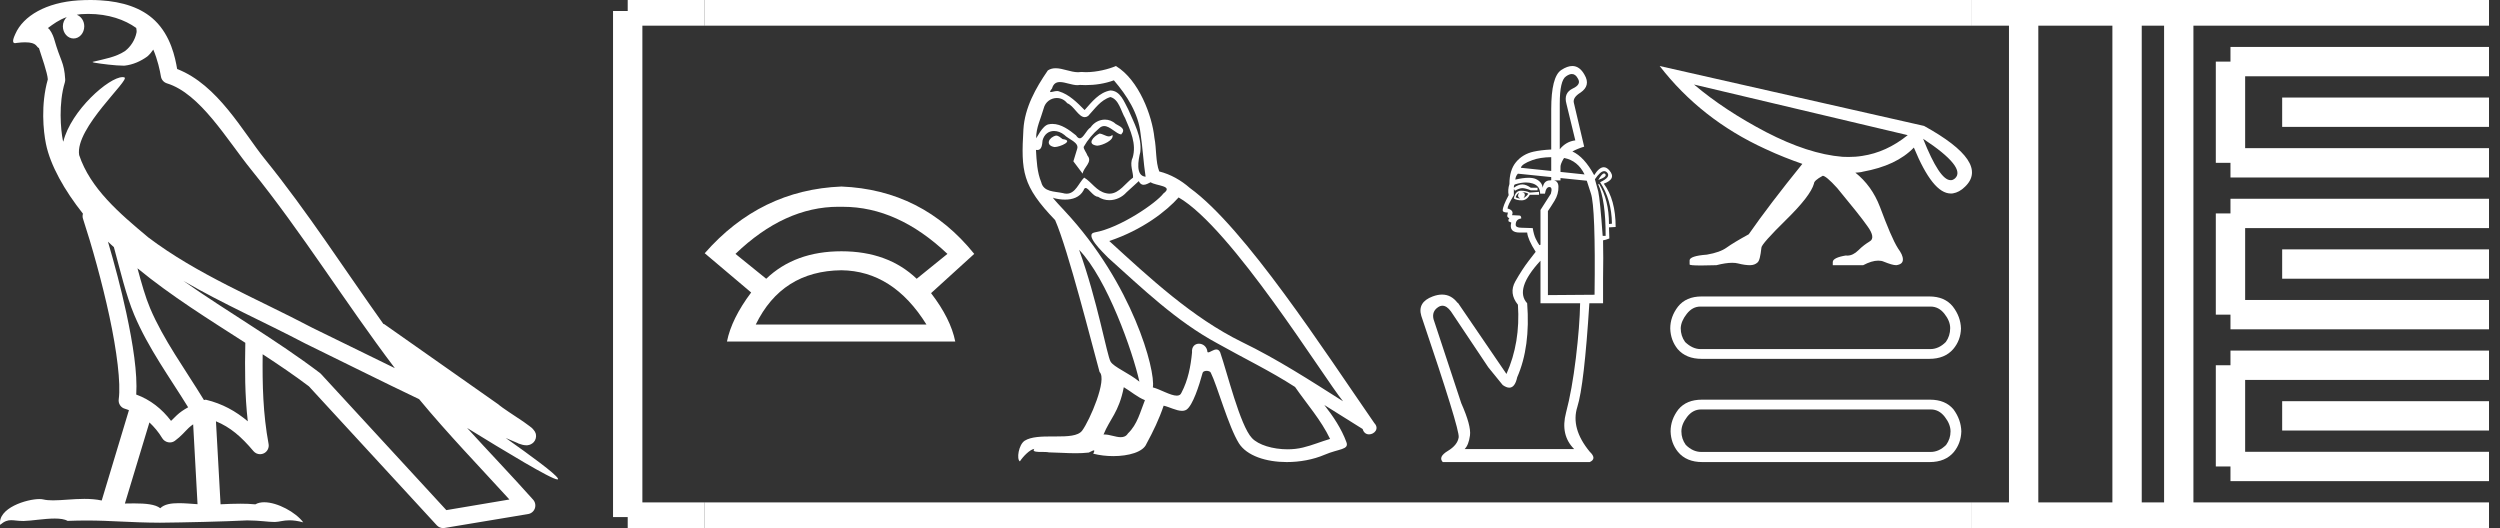 <?xml version="1.0" encoding="UTF-8" standalone="no"?>
<svg
   width="85.215"
   height="18.0"
   version="1.1"
   id="svg58"
   sodipodi:docname="khaemmaatseshemtawy.svg"
   inkscape:version="1.1.1 (3bf5ae0d25, 2021-09-20)"
   xmlns:inkscape="http://www.inkscape.org/namespaces/inkscape"
   xmlns:sodipodi="http://sodipodi.sourceforge.net/DTD/sodipodi-0.dtd"
   xmlns="http://www.w3.org/2000/svg"
   xmlns:svg="http://www.w3.org/2000/svg">
  <rect width="100%" height="100%" fill="#333333" stroke="none"/>
  <defs
     id="defs62" />
  <sodipodi:namedview
     id="namedview60"
     pagecolor="#ffffff"
     bordercolor="#666666"
     borderopacity="1.0"
     inkscape:pageshadow="2"
     inkscape:pageopacity="0.0"
     inkscape:pagecheckerboard="0"
     showgrid="false"
     inkscape:zoom="16.135619"
     inkscape:cx="42.607601"
     inkscape:cy="9.0173178"
     inkscape:window-width="1920"
     inkscape:window-height="1001"
     inkscape:window-x="-9"
     inkscape:window-y="-9"
     inkscape:window-maximized="1"
     inkscape:current-layer="svg58" />
  <path
     d="M 3.009 0.474 C 3.703 0.474 4.257 0.675 4.644 0.953 C 4.65 1.006 4.664 1.06 4.653 1.112 C 4.603 1.361 4.458 1.59 4.257 1.743 C 3.941 1.95 3.56 2.01 3.2 2.099 C 3.11 2.109 3.181 2.13 3.231 2.139 C 3.461 2.178 3.938 2.238 4.202 2.238 C 4.221 2.238 4.238 2.237 4.254 2.237 C 4.532 2.205 4.795 2.089 5.02 1.926 C 5.099 1.859 5.167 1.776 5.225 1.69 C 5.372 2.036 5.452 2.403 5.485 2.607 C 5.503 2.717 5.581 2.806 5.687 2.84 C 6.826 3.189 7.725 4.749 8.566 5.789 C 10.296 7.926 11.766 10.315 13.459 12.549 C 12.522 12.093 11.588 11.633 10.65 11.175 C 8.729 10.164 6.728 9.359 5.045 8.085 C 5.042 8.083 5.039 8.079 5.037 8.077 C 4.067 7.269 3.074 6.417 2.698 5.284 C 2.55 4.364 4.455 2.707 4.24 2.638 C 4.222 2.632 4.2 2.629 4.176 2.629 C 3.718 2.629 2.423 3.756 2.157 4.83 C 2.154 4.816 2.146 4.799 2.143 4.785 C 2.07 4.429 1.989 3.529 2.211 2.806 C 2.221 2.772 2.224 2.737 2.222 2.702 C 2.206 2.411 2.162 2.238 2.098 2.068 C 2.035 1.899 1.959 1.724 1.838 1.303 C 1.807 1.195 1.696 0.975 1.63 0.958 C 1.816 0.82 2.005 0.677 2.275 0.583 L 2.275 0.583 C 2.196 0.659 2.143 0.769 2.143 0.897 C 2.143 1.126 2.307 1.312 2.508 1.312 C 2.709 1.312 2.872 1.126 2.872 0.897 L 2.872 0.894 C 2.871 0.71 2.763 0.558 2.617 0.504 C 2.67 0.497 2.713 0.485 2.771 0.482 C 2.852 0.476 2.932 0.474 3.009 0.474 ZM 3.68 8.237 C 3.745 8.302 3.815 8.361 3.882 8.424 C 4.096 9.204 4.294 10.065 4.574 10.729 C 5.057 11.874 5.79 12.87 6.413 13.883 C 6.261 13.965 6.129 14.058 6.029 14.152 C 5.948 14.229 5.894 14.281 5.83 14.346 C 5.521 13.939 5.124 13.623 4.644 13.449 C 4.689 12.726 4.536 11.737 4.305 10.662 C 4.126 9.831 3.904 9.003 3.68 8.237 ZM 4.686 9.145 C 5.835 10.09 7.114 10.883 8.362 11.685 C 8.344 12.595 8.344 13.463 8.446 14.36 C 8.033 14.014 7.587 13.763 7.019 13.625 C 7.015 13.624 7.012 13.624 7.009 13.624 C 6.989 13.624 6.972 13.636 6.952 13.636 C 6.303 12.573 5.569 11.577 5.115 10.502 C 4.959 10.133 4.822 9.652 4.686 9.145 ZM 5.093 14.399 C 5.256 14.552 5.405 14.728 5.533 14.94 C 5.576 15.01 5.649 15.058 5.729 15.075 C 5.749 15.079 5.77 15.081 5.79 15.081 C 5.85 15.081 5.909 15.063 5.959 15.027 C 6.175 14.871 6.307 14.703 6.436 14.581 C 6.483 14.536 6.533 14.5 6.584 14.464 L 6.733 17.186 C 6.52 17.172 6.298 17.151 6.096 17.151 C 5.832 17.151 5.601 17.187 5.463 17.323 C 5.294 17.189 4.966 17.159 4.572 17.159 C 4.471 17.159 4.366 17.161 4.257 17.163 L 5.093 14.399 ZM 6.251 9.574 L 6.251 9.574 C 7.605 10.361 9.035 10.988 10.386 11.699 C 10.388 11.7 10.39 11.701 10.392 11.702 C 11.687 12.333 12.978 12.983 14.286 13.606 C 15.27 14.795 16.338 15.901 17.364 17.026 C 16.648 17.146 15.931 17.268 15.214 17.388 C 13.792 15.842 12.369 14.299 10.947 12.753 C 10.936 12.74 10.924 12.728 10.91 12.717 C 9.411 11.58 7.758 10.635 6.251 9.574 ZM 3.076 0.0 C 2.941 0.0 2.803 0.005 2.665 0.013 C 1.58 0.084 0.792 0.539 0.523 1.157 C 0.482 1.25 0.377 1.471 0.516 1.471 C 0.53 1.471 0.547 1.468 0.568 1.463 C 0.683 1.448 0.778 1.442 0.857 1.442 C 1.275 1.442 1.237 1.615 1.327 1.637 C 1.417 1.919 1.617 2.483 1.63 2.705 C 1.386 3.566 1.477 4.468 1.566 4.903 C 1.715 5.635 2.196 6.487 2.827 7.283 C 2.813 7.338 2.809 7.394 2.827 7.449 C 3.129 8.371 3.479 9.618 3.73 10.785 C 3.981 11.953 4.123 13.062 4.047 13.608 C 4.025 13.759 4.121 13.9 4.268 13.936 C 4.313 13.947 4.352 13.967 4.395 13.981 L 3.467 17.06 C 3.273 17.018 3.072 17.005 2.874 17.005 C 2.493 17.005 2.118 17.055 1.81 17.055 C 1.685 17.055 1.57 17.047 1.47 17.023 C 1.438 17.015 1.395 17.011 1.345 17.011 C 0.909 17.011 -0.083 17.317 0.004 17.89 C 0.155 17.762 0.262 17.731 0.38 17.731 C 0.49 17.731 0.61 17.758 0.785 17.758 C 0.794 17.758 0.802 17.758 0.812 17.758 C 1.066 17.754 1.509 17.675 1.865 17.675 C 2.045 17.675 2.203 17.695 2.303 17.755 C 2.539 17.746 2.752 17.742 2.952 17.742 C 3.801 17.742 4.399 17.812 5.452 17.817 C 6.24 17.81 7.649 17.778 8.426 17.738 C 8.876 17.741 9.123 17.792 9.348 17.792 C 9.362 17.792 9.375 17.792 9.388 17.791 C 9.522 17.788 9.653 17.735 9.868 17.735 C 9.991 17.735 10.141 17.752 10.336 17.805 C 10.086 17.464 9.459 17.12 9.006 17.12 C 8.891 17.12 8.788 17.142 8.704 17.191 C 8.543 17.175 8.372 17.169 8.196 17.169 C 7.977 17.169 7.748 17.178 7.518 17.189 L 7.361 14.36 L 7.361 14.36 C 7.848 14.562 8.218 14.876 8.642 15.38 C 8.7 15.447 8.782 15.482 8.865 15.482 C 8.908 15.482 8.952 15.473 8.993 15.453 C 9.112 15.396 9.179 15.264 9.155 15.134 C 8.963 14.095 8.942 13.115 8.953 12.075 L 8.953 12.075 C 9.493 12.428 10.025 12.787 10.529 13.168 C 11.982 14.748 13.436 16.327 14.889 17.906 C 14.945 17.967 15.023 18 15.104 18 C 15.12 18 15.136 17.999 15.152 17.996 C 16.102 17.837 17.052 17.681 18.001 17.522 C 18.107 17.505 18.195 17.431 18.231 17.329 C 18.267 17.227 18.244 17.112 18.172 17.032 C 17.43 16.201 16.663 15.401 15.921 14.587 L 15.921 14.587 C 17.19 15.368 18.796 16.342 19 16.342 C 19.023 16.342 19.028 16.329 19.013 16.303 C 18.919 16.139 18.113 15.547 17.238 14.929 L 17.238 14.929 C 17.377 14.987 17.514 15.049 17.653 15.106 C 17.658 15.109 17.665 15.114 17.67 15.117 C 17.773 15.151 17.83 15.175 17.939 15.178 C 17.942 15.179 17.946 15.179 17.949 15.179 C 17.974 15.179 18.003 15.175 18.048 15.162 C 18.1 15.146 18.188 15.103 18.236 15.01 C 18.285 14.918 18.275 14.823 18.259 14.772 C 18.242 14.721 18.221 14.695 18.205 14.674 C 18.144 14.589 18.102 14.565 18.043 14.52 C 17.983 14.474 17.915 14.423 17.838 14.371 C 17.685 14.266 17.502 14.148 17.345 14.043 C 17.188 13.938 17.045 13.836 17.017 13.81 C 17.008 13.801 16.998 13.793 16.989 13.785 C 15.691 12.872 14.394 11.961 13.097 11.049 C 13.089 11.043 13.078 11.048 13.069 11.043 C 11.736 9.174 10.481 7.218 9.023 5.416 C 8.279 4.496 7.425 2.888 6.038 2.352 C 5.971 1.956 5.82 1.225 5.283 0.703 C 4.827 0.26 4.168 0.056 3.427 0.011 C 3.312 0.003 3.195 0.0 3.076 0.0 Z"
     style="fill:#ffffff;stroke:none"
     id="path2" />
  <path
     d="M 28.582 7.048 Q 28.632 7.048 28.681 7.049 Q 28.707 7.049 28.733 7.049 Q 30.6 7.049 32.294 8.654 L 31.246 9.502 Q 30.265 8.565 28.681 8.565 Q 27.098 8.565 26.117 9.502 L 25.069 8.654 Q 26.741 7.048 28.582 7.048 ZM 28.681 9.212 Q 30.443 9.234 31.58 11.063 L 25.76 11.063 Q 26.652 9.234 28.681 9.212 ZM 28.681 6.358 Q 25.916 6.469 24.021 8.632 L 25.604 9.97 Q 24.935 10.862 24.779 11.642 L 32.561 11.642 Q 32.405 10.862 31.736 9.992 L 33.208 8.654 Q 31.447 6.469 28.681 6.358 Z"
     style="fill:#ffffff;stroke:none"
     id="path4" />
  <path
     d="M 37.473 4.554 C 37.27 4.651 37.023 4.921 37.398 4.966 C 37.578 4.959 37.991 4.771 37.916 4.599 L 37.916 4.599 C 37.877 4.635 37.837 4.649 37.797 4.649 C 37.691 4.649 37.582 4.554 37.473 4.554 ZM 35.995 4.621 C 35.747 4.681 35.619 4.951 35.935 5.011 C 35.94 5.012 35.945 5.012 35.951 5.012 C 36.132 5.012 36.627 4.792 36.22 4.741 C 36.152 4.696 36.085 4.621 35.995 4.621 ZM 37.968 2.738 C 38.411 3.255 38.801 3.856 38.876 4.546 C 38.951 5.041 38.974 5.537 39.049 6.024 C 38.696 5.994 38.801 5.447 38.868 5.184 C 38.929 4.666 38.651 4.186 38.456 3.728 C 38.321 3.481 38.193 3.09 37.848 3.083 C 37.465 3.15 37.218 3.473 36.97 3.751 C 36.715 3.496 36.445 3.218 36.092 3.113 C 36.074 3.106 36.053 3.103 36.031 3.103 C 35.952 3.103 35.86 3.138 35.817 3.138 C 35.78 3.138 35.781 3.112 35.86 3.015 C 35.907 2.847 36.006 2.797 36.129 2.797 C 36.307 2.797 36.536 2.903 36.728 2.903 C 36.757 2.903 36.785 2.901 36.813 2.895 C 36.876 2.899 36.939 2.901 37.003 2.901 C 37.331 2.901 37.66 2.851 37.968 2.738 ZM 37.848 3.308 C 38.141 3.383 38.208 3.788 38.351 4.028 C 38.531 4.449 38.748 4.906 38.606 5.379 C 38.493 5.604 38.636 5.889 38.621 6.054 C 38.371 6.23 38.151 6.601 37.819 6.601 C 37.782 6.601 37.745 6.597 37.705 6.587 C 37.375 6.52 37.21 6.204 36.955 6.054 C 36.77 6.232 36.661 6.602 36.357 6.602 C 36.315 6.602 36.27 6.595 36.22 6.58 C 35.942 6.52 35.574 6.55 35.492 6.212 C 35.349 5.867 35.334 5.484 35.312 5.109 L 35.312 5.109 C 35.328 5.112 35.344 5.114 35.358 5.114 C 35.509 5.114 35.523 4.937 35.537 4.786 C 35.595 4.567 35.753 4.465 35.927 4.465 C 36.045 4.465 36.171 4.511 36.28 4.599 C 36.407 4.741 36.798 4.854 36.715 5.079 C 36.677 5.214 36.632 5.356 36.587 5.499 L 36.903 5.919 C 36.933 5.702 37.255 5.522 37.068 5.304 C 37.038 5.206 36.925 5.079 36.94 5.004 C 37.075 4.764 37.255 4.554 37.465 4.374 C 37.522 4.318 37.58 4.297 37.637 4.297 C 37.839 4.297 38.041 4.56 38.216 4.584 C 38.388 4.396 38.201 4.321 38.028 4.223 C 37.921 4.123 37.792 4.077 37.663 4.077 C 37.475 4.077 37.288 4.174 37.173 4.343 C 37.03 4.429 36.931 4.714 36.806 4.714 C 36.766 4.714 36.724 4.686 36.677 4.614 C 36.448 4.43 36.174 4.224 35.873 4.224 C 35.829 4.224 35.785 4.229 35.74 4.238 C 35.527 4.282 35.336 4.712 35.32 4.712 C 35.32 4.712 35.319 4.712 35.319 4.711 C 35.312 4.359 35.477 4.043 35.574 3.698 C 35.629 3.471 35.823 3.341 36.021 3.341 C 36.151 3.341 36.282 3.396 36.377 3.518 C 36.601 3.601 36.764 3.993 36.974 3.993 C 37.011 3.993 37.05 3.981 37.09 3.953 C 37.323 3.706 37.51 3.413 37.848 3.308 ZM 36.782 8.515 C 37.735 9.498 38.613 11.99 38.838 13.01 C 38.471 12.71 37.968 12.515 37.856 12.327 C 37.735 12.132 37.405 10.234 36.782 8.515 ZM 40.174 6.73 C 41.975 7.765 45.111 12.86 45.779 13.678 C 44.654 12.965 43.543 12.245 42.335 11.659 C 40.639 10.827 39.191 9.476 37.81 8.215 C 38.951 7.833 39.769 7.187 40.174 6.73 ZM 38.306 13.198 C 38.546 13.34 38.763 13.535 39.026 13.64 C 38.868 14.031 38.771 14.466 38.448 14.773 C 38.388 14.871 38.301 14.902 38.202 14.902 C 38.032 14.902 37.824 14.81 37.651 14.81 C 37.639 14.81 37.627 14.81 37.615 14.811 C 37.825 14.286 38.141 14.053 38.306 13.198 ZM 38.816 6.174 C 38.861 6.268 38.919 6.299 38.981 6.299 C 39.062 6.299 39.149 6.246 39.221 6.212 C 39.401 6.339 40.024 6.324 39.656 6.595 C 39.424 6.91 38.181 7.769 37.317 7.921 C 36.944 7.986 37.57 8.576 37.773 8.786 C 38.944 9.836 40.092 10.947 41.495 11.704 C 42.373 12.2 43.296 12.642 44.143 13.19 C 44.549 13.775 45.029 14.316 45.337 14.961 C 45.029 15.051 44.729 15.179 44.414 15.254 C 44.247 15.296 44.067 15.315 43.887 15.315 C 43.391 15.315 42.893 15.168 42.673 14.931 C 42.268 14.503 41.825 12.68 41.592 12.012 C 41.559 11.937 41.512 11.912 41.461 11.912 C 41.36 11.912 41.243 12.011 41.184 12.011 C 41.173 12.011 41.163 12.007 41.157 11.997 C 41.142 11.812 41 11.715 40.867 11.715 C 40.736 11.715 40.613 11.811 40.632 12.012 C 40.587 12.485 40.497 12.958 40.272 13.385 C 40.244 13.458 40.186 13.486 40.111 13.486 C 39.897 13.486 39.54 13.266 39.296 13.205 C 39.394 12.627 38.606 9.671 36.295 7.195 C 36.214 7.107 35.862 6.736 35.893 6.736 C 35.896 6.736 35.905 6.741 35.92 6.752 C 36.038 6.783 36.171 6.804 36.303 6.804 C 36.556 6.804 36.804 6.726 36.933 6.49 C 36.952 6.431 36.977 6.408 37.005 6.408 C 37.108 6.408 37.263 6.707 37.428 6.707 C 37.547 6.787 37.68 6.823 37.813 6.823 C 38.031 6.823 38.247 6.725 38.396 6.557 C 38.538 6.429 38.673 6.302 38.816 6.174 ZM 38.036 2.25 C 37.8 2.355 37.387 2.46 37.016 2.46 C 36.962 2.46 36.909 2.457 36.858 2.453 C 36.822 2.459 36.787 2.462 36.751 2.462 C 36.498 2.462 36.226 2.326 35.982 2.326 C 35.889 2.326 35.8 2.346 35.717 2.4 C 35.304 3 34.929 3.668 34.884 4.411 C 34.802 5.837 34.839 6.332 35.965 7.502 C 36.407 8.508 37.233 11.787 37.48 12.68 C 37.75 12.935 37.143 14.331 36.888 14.676 C 36.749 14.867 36.383 14.877 35.99 14.877 C 35.947 14.877 35.904 14.877 35.861 14.877 C 35.508 14.877 35.15 14.884 34.929 15.021 C 34.719 15.156 34.644 15.659 34.764 15.726 C 34.877 15.554 35.102 15.321 35.259 15.299 L 35.259 15.299 C 35.109 15.456 35.634 15.381 35.747 15.419 C 36.051 15.424 36.357 15.449 36.665 15.449 C 36.814 15.449 36.964 15.443 37.113 15.426 C 37.18 15.397 37.252 15.351 37.284 15.351 C 37.309 15.351 37.309 15.378 37.263 15.464 C 37.475 15.519 37.714 15.547 37.947 15.547 C 38.472 15.547 38.969 15.407 39.079 15.126 C 39.304 14.713 39.514 14.278 39.664 13.828 C 39.855 13.869 40.096 14.004 40.289 14.004 C 40.346 14.004 40.398 13.992 40.444 13.963 C 40.654 13.82 40.872 13.153 40.992 12.71 C 41.003 12.664 41.066 12.641 41.129 12.641 C 41.19 12.641 41.251 12.662 41.27 12.702 C 41.495 13.153 41.87 14.533 42.23 15.111 C 42.502 15.539 43.161 15.75 43.861 15.75 C 44.303 15.75 44.761 15.667 45.149 15.501 C 45.637 15.291 45.997 15.336 45.892 15.066 C 45.727 14.616 45.442 14.188 45.141 13.805 L 45.141 13.805 C 45.577 14.076 46.012 14.353 46.447 14.623 C 46.483 14.754 46.573 14.806 46.665 14.806 C 46.843 14.806 47.028 14.613 46.845 14.421 C 45.141 11.96 42.433 7.765 40.557 6.407 C 40.257 6.144 39.904 5.942 39.514 5.844 C 39.386 5.514 39.424 5.071 39.349 4.696 C 39.274 3.953 38.823 2.723 38.036 2.25 Z"
     style="fill:#ffffff;stroke:none"
     id="path6" />
  <path
     d="M 53.579 2.523 Q 53.703 2.523 53.784 2.678 Q 53.91 2.879 53.607 3.018 Q 53.292 3.17 53.393 3.536 L 53.696 4.785 Q 53.38 4.823 53.166 5.088 L 53.166 3.536 Q 53.166 2.741 53.38 2.602 Q 53.491 2.523 53.579 2.523 ZM 52.875 5.357 L 52.875 5.827 L 52.875 5.827 L 52.875 5.827 L 52.875 5.827 L 52.875 5.827 L 52.875 5.827 L 51.841 5.719 Q 51.866 5.592 52.226 5.46 Q 52.491 5.362 52.875 5.357 ZM 53.317 5.385 Q 53.782 5.476 54.011 5.946 L 53.191 5.86 L 53.191 5.86 L 53.191 5.681 Q 53.191 5.592 53.292 5.416 Q 53.304 5.4 53.317 5.385 ZM 54.678 5.912 Q 54.604 5.912 54.478 6.135 Q 54.793 6.021 54.718 5.933 Q 54.7 5.912 54.678 5.912 ZM 51.74 5.92 L 52.875 6.036 L 52.875 6.036 L 52.875 6.144 L 52.875 6.144 Q 52.857 6.145 52.838 6.148 Q 52.623 6.148 52.585 6.4 Q 52.56 6.198 52.352 6.103 Q 52.257 6.06 52.104 6.06 Q 51.92 6.06 51.651 6.122 Q 51.664 5.996 51.74 5.92 ZM 51.879 6.551 Q 52.005 6.551 52.093 6.602 Q 52.043 6.69 51.929 6.753 Q 51.98 6.69 51.973 6.627 Q 51.967 6.564 51.879 6.551 ZM 51.778 6.564 L 51.778 6.564 Q 51.74 6.64 51.746 6.684 Q 51.752 6.728 51.815 6.766 Q 51.74 6.766 51.664 6.728 Q 51.677 6.64 51.778 6.564 ZM 51.841 6.501 Q 51.651 6.501 51.601 6.766 Q 51.702 6.829 51.866 6.829 Q 52.043 6.829 52.144 6.64 L 52.459 6.64 L 52.459 6.539 L 52.144 6.564 Q 52.017 6.501 51.841 6.501 ZM 54.681 5.834 Q 54.736 5.834 54.781 5.883 Q 54.92 6.034 54.541 6.211 Q 54.932 6.804 54.945 7.624 L 54.844 7.636 Q 54.844 6.816 54.503 6.261 L 54.478 6.286 Q 54.73 6.816 54.73 8.04 L 54.629 8.04 Q 54.541 6.816 54.478 6.526 L 54.364 6.11 Q 54.551 5.834 54.681 5.834 ZM 52.015 6.22 Q 52.139 6.22 52.244 6.255 Q 52.497 6.337 52.497 6.602 L 52.661 6.602 Q 52.699 6.375 52.812 6.375 Q 52.926 6.375 52.863 6.602 L 52.509 7.157 L 52.509 8.343 L 52.472 8.356 Q 52.409 8.267 52.345 8.135 Q 52.282 8.002 52.244 7.775 L 51.866 7.763 Q 51.664 7.763 51.664 7.662 Q 51.664 7.472 51.853 7.447 Q 51.853 7.346 51.79 7.346 L 51.538 7.334 Q 51.614 7.17 51.386 7.107 Q 51.386 7.006 51.601 6.652 L 51.601 6.438 L 51.639 6.501 Q 51.79 6.413 51.891 6.413 Q 51.992 6.413 52.181 6.488 L 52.409 6.488 L 52.409 6.4 L 52.181 6.4 Q 52.017 6.286 51.891 6.286 Q 51.752 6.286 51.601 6.4 Q 51.601 6.299 51.639 6.286 Q 51.844 6.22 52.015 6.22 ZM 53.191 6.069 L 54.087 6.16 Q 54.112 6.223 54.226 6.589 Q 54.39 7.069 54.352 10.047 L 52.762 10.059 L 52.762 7.195 Q 52.85 7.069 52.989 6.842 Q 53.128 6.614 53.121 6.362 Q 53.117 6.176 52.964 6.148 L 53.191 6.148 L 53.191 6.069 ZM 52.509 8.886 L 52.509 10.337 L 53.86 10.337 Q 53.847 11.106 53.715 12.204 Q 53.582 13.302 53.38 14.065 Q 53.178 14.829 53.658 15.308 L 49.923 15.308 Q 50.062 15.17 50.106 14.841 Q 50.15 14.513 49.809 13.744 L 48.863 10.879 Q 48.8 10.614 49.021 10.469 Q 49.094 10.421 49.167 10.421 Q 49.313 10.421 49.456 10.614 L 50.73 12.52 L 51.222 13.125 Q 51.349 13.214 51.445 13.214 Q 51.639 13.214 51.715 12.86 Q 52.169 11.826 52.055 10.337 Q 51.614 9.857 52.509 8.886 ZM 53.594 2.25 Q 53.425 2.25 53.216 2.387 Q 52.875 2.614 52.875 3.725 L 52.875 5.096 L 52.875 5.096 Q 52.516 5.115 52.27 5.17 Q 51.904 5.252 51.677 5.523 Q 51.45 5.794 51.45 6.274 Q 51.386 6.476 51.424 6.652 Q 51.222 7.031 51.222 7.17 Q 51.222 7.245 51.399 7.245 L 51.374 7.359 Q 51.386 7.422 51.45 7.435 Q 51.399 7.485 51.424 7.548 L 51.513 7.586 Q 51.424 7.927 51.803 7.927 L 52.055 7.927 Q 52.08 8.166 52.345 8.583 Q 52.333 8.595 52.106 8.892 Q 51.879 9.189 51.651 9.592 Q 51.424 9.996 51.74 10.387 Q 51.828 11.674 51.349 12.747 L 49.696 10.324 L 49.683 10.324 Q 49.468 10.041 49.154 10.041 Q 49.007 10.041 48.838 10.103 Q 48.308 10.299 48.446 10.766 Q 49.759 14.64 49.721 14.905 Q 49.683 15.17 49.349 15.371 Q 49.014 15.573 49.178 15.75 L 54.188 15.75 Q 54.44 15.636 54.188 15.397 Q 53.532 14.602 53.765 13.87 Q 53.998 13.138 54.175 10.337 L 54.642 10.337 L 54.642 9.504 Q 54.655 8.734 54.642 8.192 Q 54.73 8.179 54.856 8.129 L 54.844 7.75 L 55.071 7.737 Q 55.071 6.804 54.667 6.261 Q 55.109 6.097 54.856 5.807 Q 54.764 5.7 54.666 5.7 Q 54.51 5.7 54.339 5.971 Q 54 5.346 53.597 5.163 L 53.597 5.163 Q 53.766 5.069 53.998 4.999 L 53.645 3.498 Q 53.607 3.321 53.872 3.157 Q 54.226 2.917 54.011 2.551 Q 53.845 2.25 53.594 2.25 Z"
     style="fill:#ffffff;stroke:none"
     id="path8" />
  <path
     d="M 57.742 2.881 L 65.027 4.607 C 64.536 5.003 64.017 5.233 63.483 5.313 C 63.322 5.34 63.167 5.35 63.012 5.35 C 62.943 5.35 62.873 5.35 62.804 5.345 C 62.013 5.281 61.147 4.992 60.206 4.506 C 59.265 4.014 58.442 3.474 57.742 2.881 ZM 65.551 4.73 C 66.545 5.382 66.904 5.842 66.636 6.083 C 66.599 6.115 66.556 6.136 66.513 6.141 L 66.487 6.141 C 66.235 6.141 65.925 5.666 65.551 4.73 ZM 56.571 2.25 C 57.506 3.458 58.704 4.404 60.163 5.072 C 60.617 5.286 61.05 5.452 61.435 5.586 C 60.687 6.51 60.072 7.317 59.607 7.986 C 59.265 8.173 59.008 8.328 58.853 8.44 C 58.704 8.547 58.485 8.627 58.18 8.68 C 57.795 8.707 57.592 8.777 57.592 8.873 L 57.592 9.012 C 57.587 9.039 57.726 9.049 57.998 9.049 C 58.137 9.049 58.303 9.044 58.506 9.039 C 58.72 8.985 58.896 8.958 59.041 8.958 C 59.121 8.958 59.185 8.964 59.244 8.98 C 59.409 9.023 59.543 9.039 59.65 9.039 C 59.757 9.039 59.842 9.007 59.906 8.948 C 59.971 8.894 60.008 8.729 60.04 8.44 C 60.04 8.36 60.329 8.034 60.879 7.494 C 61.435 6.949 61.751 6.542 61.831 6.259 C 61.831 6.19 61.922 6.104 62.13 5.992 C 62.2 5.992 62.365 6.125 62.622 6.409 C 63.13 7.023 63.477 7.456 63.659 7.718 C 63.846 7.975 63.867 8.151 63.734 8.226 C 63.605 8.306 63.477 8.397 63.344 8.531 C 63.226 8.648 63.098 8.713 62.964 8.713 C 62.948 8.713 62.937 8.713 62.927 8.707 C 62.633 8.755 62.472 8.83 62.472 8.932 L 62.472 9.039 L 63.509 9.039 C 63.702 8.937 63.873 8.884 64.022 8.884 C 64.092 8.884 64.156 8.894 64.215 8.921 C 64.402 8.996 64.536 9.039 64.637 9.039 C 64.792 9.017 64.862 8.953 64.862 8.846 C 64.862 8.729 64.803 8.616 64.696 8.467 C 64.53 8.205 64.332 7.724 64.081 7.055 C 63.894 6.564 63.611 6.179 63.242 5.885 C 63.301 5.88 63.365 5.88 63.418 5.869 C 63.44 5.869 63.472 5.858 63.493 5.853 C 64.258 5.714 64.835 5.447 65.236 5.03 C 65.669 6.077 66.08 6.596 66.497 6.596 C 66.524 6.596 66.551 6.596 66.572 6.59 C 66.706 6.569 66.85 6.494 66.978 6.366 C 67.556 5.815 67.085 5.12 65.583 4.292 L 56.571 2.25 Z"
     style="fill:#ffffff;stroke:none"
     id="path10" />
  <path
     d="M 65.808 10.45 Q 66.084 10.45 66.279 10.697 Q 66.474 10.945 66.474 11.186 Q 66.474 11.45 66.325 11.657 Q 66.084 11.899 65.796 11.899 L 57.967 11.899 Q 57.691 11.899 57.438 11.657 Q 57.289 11.45 57.289 11.186 Q 57.3 10.945 57.496 10.697 Q 57.691 10.45 57.956 10.45 ZM 58.002 10.105 Q 57.473 10.105 57.197 10.45 Q 56.932 10.795 56.932 11.197 Q 56.944 11.6 57.185 11.899 Q 57.473 12.232 58.002 12.232 L 65.762 12.232 Q 66.29 12.232 66.578 11.899 Q 66.831 11.6 66.842 11.197 Q 66.831 10.795 66.566 10.45 Q 66.29 10.105 65.762 10.105 ZM 65.819 13.957 Q 66.095 13.957 66.29 14.209 Q 66.486 14.462 66.486 14.704 Q 66.486 14.957 66.336 15.164 Q 66.095 15.405 65.808 15.405 L 57.99 15.405 Q 57.703 15.405 57.461 15.164 Q 57.312 14.957 57.312 14.704 Q 57.312 14.462 57.507 14.209 Q 57.703 13.957 57.979 13.957 ZM 58.013 13.623 Q 57.484 13.623 57.208 13.957 Q 56.944 14.301 56.944 14.704 Q 56.955 15.106 57.197 15.405 Q 57.484 15.75 58.025 15.75 L 65.773 15.75 Q 66.313 15.75 66.601 15.405 Q 66.842 15.106 66.854 14.704 Q 66.842 14.301 66.589 13.957 Q 66.313 13.623 65.785 13.623 Z"
     style="fill:#ffffff;stroke:none"
     id="path12" />
  <path
     d="M 21.396 0.375 L 21.396 17.625 "
     style="fill:none;stroke:#ffffff;stroke-width:1"
     id="path14" />
  <path
     d="M 21.396 0.375 L 24.021 0.375 "
     style="fill:none;stroke:#ffffff;stroke-width:1"
     id="path16" />
  <path
     d="M 21.396 17.625 L 24.021 17.625 "
     style="fill:none;stroke:#ffffff;stroke-width:1"
     id="path18" />
  <path
     d="M 24.021 0.375 L 67.215 0.375 "
     style="fill:none;stroke:#ffffff;stroke-width:1"
     id="path20" />
  <path
     d="M 24.021 17.625 L 67.215 17.625 "
     style="fill:none;stroke:#ffffff;stroke-width:1"
     id="path22" />
  <path
     d="M 67.215 0.375 L 84.84 0.375 "
     style="fill:none;stroke:#ffffff;stroke-width:1"
     id="path24" />
  <path
     d="M 67.215 17.625 L 84.84 17.625 "
     style="fill:none;stroke:#ffffff;stroke-width:1"
     id="path26" />
  <path
     d="M 68.978 0.375 L 68.978 17.625 "
     style="fill:none;stroke:#ffffff;stroke-width:1"
     id="path28" />
  <path
     d="M 72.503 0.375 L 72.503 17.625 "
     style="fill:none;stroke:#ffffff;stroke-width:1"
     id="path30" />
  <path
     d="M 74.265 0.375 L 74.265 17.625 "
     style="fill:none;stroke:#ffffff;stroke-width:1"
     id="path32" />
  <path
     d="M 76.028 2.1 L 84.84 2.1 "
     style="fill:none;stroke:#ffffff;stroke-width:1"
     id="path34" />
  <path
     d="M 76.028 5.55 L 84.84 5.55 "
     style="fill:none;stroke:#ffffff;stroke-width:1"
     id="path36" />
  <path
     d="M 76.028 2.1 L 76.028 5.55 "
     style="fill:none;stroke:#ffffff;stroke-width:1"
     id="path38" />
  <path
     d="M 77.79 3.825 L 84.84 3.825 "
     style="fill:none;stroke:#ffffff;stroke-width:1"
     id="path40" />
  <path
     d="M 76.028 7.275 L 84.84 7.275 "
     style="fill:none;stroke:#ffffff;stroke-width:1"
     id="path42" />
  <path
     d="M 76.028 10.725 L 84.84 10.725 "
     style="fill:none;stroke:#ffffff;stroke-width:1"
     id="path44" />
  <path
     d="M 76.028 7.275 L 76.028 10.725 "
     style="fill:none;stroke:#ffffff;stroke-width:1"
     id="path46" />
  <path
     d="M 77.79 9 L 84.84 9 "
     style="fill:none;stroke:#ffffff;stroke-width:1"
     id="path48" />
  <path
     d="M 76.028 12.45 L 84.84 12.45 "
     style="fill:none;stroke:#ffffff;stroke-width:1"
     id="path50" />
  <path
     d="M 76.028 15.9 L 84.84 15.9 "
     style="fill:none;stroke:#ffffff;stroke-width:1"
     id="path52" />
  <path
     d="M 76.028 12.45 L 76.028 15.9 "
     style="fill:none;stroke:#ffffff;stroke-width:1"
     id="path54" />
  <path
     d="M 77.79 14.175 L 84.84 14.175 "
     style="fill:none;stroke:#ffffff;stroke-width:1"
     id="path56" />
</svg>
